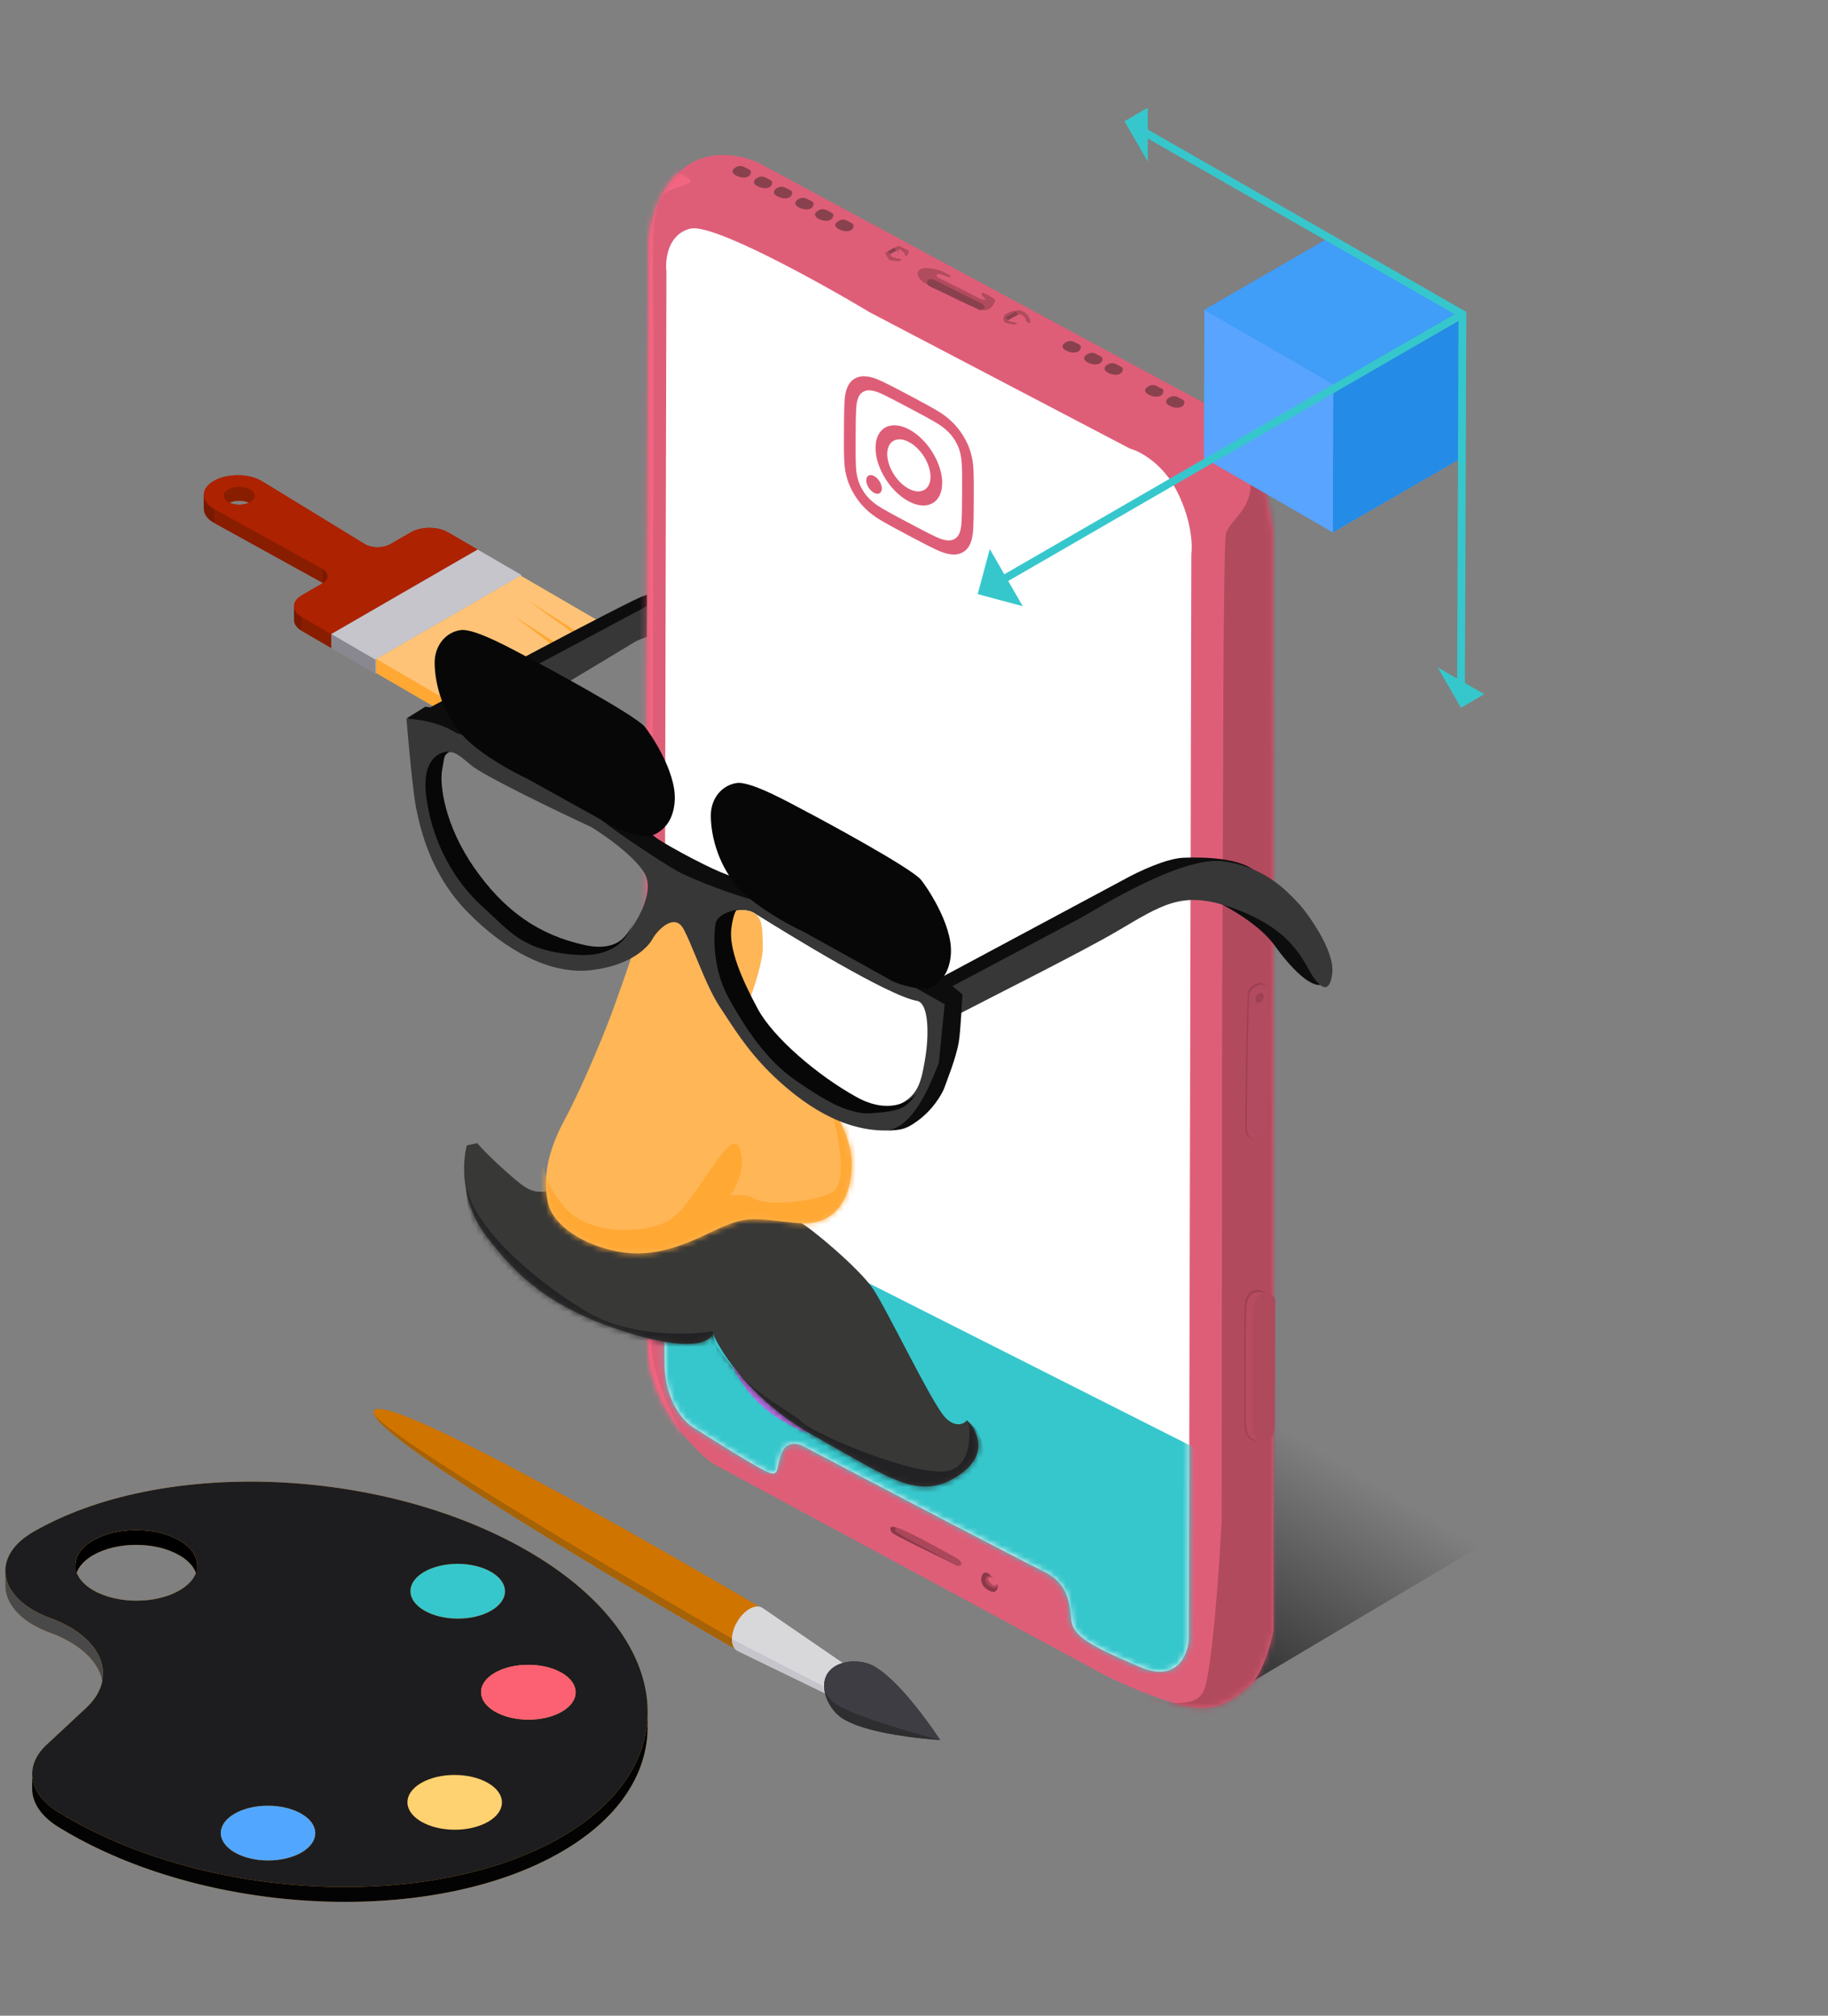 <svg width="313" height="345" viewBox="0 0 313 345" fill="none" xmlns="http://www.w3.org/2000/svg">
<rect x="0" y="0" width="313" height="345" fill="#808080" stroke="none"/>
<g clip-path="url(#clip0)">
<path d="M34.902 84.713C34.894 83.847 35.461 82.978 36.608 82.316C38.914 80.984 42.654 81.012 44.886 82.376L62.42 93.101C63.61 93.829 65.606 93.844 66.836 93.134L70.34 91.111C72.105 90.091 74.957 90.091 76.711 91.111L81.783 94.058L56.733 108.521L56.74 110.92L51.668 107.972C50.797 107.466 50.36 106.803 50.359 106.14L50.352 103.741C50.352 103.76 50.354 103.779 50.354 103.798C50.326 103.107 50.768 102.41 51.682 101.883L55.186 99.86C55.225 99.837 55.259 99.813 55.296 99.79C55.248 99.759 55.202 99.729 55.151 99.701L36.693 89.51C35.507 88.855 34.911 87.978 34.908 87.099L34.902 84.699C34.902 84.704 34.902 84.708 34.902 84.713ZM39.291 86.049C40.265 86.503 41.664 86.5 42.637 86.04C41.663 85.586 40.264 85.589 39.291 86.049Z" fill="#AD2201"/>
<path d="M81.783 94.058L89.296 98.424L89.124 98.523L64.253 115.286L56.74 110.92L56.733 108.521L81.783 94.058Z" fill="#898890"/>
<path d="M89.124 98.523L103.895 107.107L103.901 109.506L79.195 123.77L64.425 115.187L64.418 112.787L89.124 98.523Z" fill="#FFB657"/>
<path d="M64.418 112.787L79.189 121.371L103.895 107.107L89.124 98.523L64.418 112.787Z" fill="#FEC377"/>
<path d="M38.298 84.852L38.304 87.251C38.303 86.854 38.566 86.457 39.091 86.153C40.134 85.551 41.82 85.551 42.857 86.153C43.372 86.452 43.629 86.844 43.631 87.236L43.624 84.837C43.623 84.445 43.365 84.053 42.85 83.754C41.813 83.151 40.127 83.152 39.084 83.754C38.559 84.057 38.296 84.455 38.298 84.852Z" fill="#891D00"/>
<path d="M34.902 84.7L34.908 87.099C34.911 87.978 35.507 88.855 36.694 89.51L36.687 87.111C35.5 86.456 34.904 85.579 34.902 84.7Z" fill="#791900"/>
<path d="M36.687 87.111L36.694 89.51L55.151 99.701L55.144 97.302L36.687 87.111Z" fill="#891D00"/>
<path d="M56.103 100.987L56.096 98.588C56.095 98.119 55.777 97.651 55.144 97.302L55.151 99.701C55.784 100.05 56.102 100.518 56.103 100.987Z" fill="#791900"/>
<path d="M50.352 103.741L50.359 106.14C50.361 106.804 50.797 107.466 51.668 107.972L51.661 105.573C50.79 105.067 50.354 104.404 50.352 103.741Z" fill="#791900"/>
<path d="M51.661 105.573L51.668 107.972L56.74 110.92L56.733 108.521L51.661 105.573Z" fill="#891D00"/>
<path d="M51.682 101.883C49.917 102.902 49.907 104.554 51.661 105.573L56.733 108.521L81.783 94.058L76.711 91.11C74.957 90.091 72.105 90.091 70.34 91.111L66.836 93.134C65.606 93.844 63.61 93.829 62.42 93.101L44.886 82.376C42.655 81.012 38.914 80.984 36.608 82.316C34.303 83.647 34.338 85.814 36.687 87.111L55.144 97.302C56.397 97.994 56.417 99.15 55.186 99.86L51.682 101.883ZM42.837 85.935C41.794 86.538 40.108 86.538 39.072 85.935C38.035 85.333 38.041 84.356 39.084 83.754C40.127 83.152 41.813 83.151 42.85 83.754C43.886 84.356 43.88 85.333 42.837 85.935Z" fill="#AD2201"/>
<path d="M64.246 112.886L64.253 115.286L64.425 115.187L64.418 112.787L64.246 112.886Z" fill="#ACABB1"/>
<path d="M56.733 108.521L56.74 110.92L64.253 115.286L64.246 112.886L56.733 108.521Z" fill="#898890"/>
<path d="M56.733 108.521L64.246 112.887L64.418 112.788L89.124 98.523L89.296 98.424L81.783 94.058L56.733 108.521Z" fill="#C6C5CB"/>
<path d="M100.366 109.145L90.101 102.553L99.723 109.516L100.366 109.145Z" fill="#FFA834"/>
<path d="M96.919 111.183L87.902 105.364L96.175 111.613L96.919 111.183Z" fill="#FFA834"/>
<path d="M64.418 112.788L64.425 115.187L79.195 123.77L79.189 121.371L64.418 112.788Z" fill="#FFA834"/>
<path d="M79.189 121.371L79.195 123.77L103.901 109.506L103.895 107.107L79.189 121.371Z" fill="#FFB657"/>
</g>
<path d="M69.846 123.119L75.641 125.648C80.894 123.038 93.405 116.459 101.428 111.016C109.45 105.573 116.231 107.183 118.618 108.668C120.333 109.772 124.023 112.148 125.065 112.823C126.367 113.666 130.795 118.964 132.488 121.252C134.181 123.54 137.307 123.36 137.958 122.878C138.479 122.493 128.972 109.431 124.153 102.948C121.31 101.804 114.399 100.07 109.502 102.286C104.605 104.502 81.024 117.098 69.846 123.119Z" fill="#0D0D0D"/>
<path d="M89.078 115.275C87.096 116.262 76.624 121.738 71.636 124.352L79.5 127.378C88.464 122.02 106.741 111.085 108.137 110.205C109.883 109.106 113.413 107.47 120.421 109.834C127.638 112.268 129.772 115.122 131.179 116.591C132.006 117.455 135.437 123.497 137.592 123.016C139.746 122.535 138.669 118.482 138.112 117.006C137.555 115.529 134.063 108.797 126.894 104.229C121.16 100.575 114.427 102.02 111.777 103.199C105.037 106.813 91.061 114.288 89.078 115.275Z" fill="#373737"/>
<path d="M285.022 245.907L210.585 290.109L116.69 237.43L184.673 199.879L285.022 245.907Z" fill="url(#paint0_linear)"/>
<path d="M216.513 83.174C215.739 79.675 210.778 73.046 208.394 70.17L130.177 28.029C127.759 26.751 121.754 25.108 117.086 28.756C112.418 32.404 111.116 38.847 111.048 41.613L110.72 120.627C110.698 153.502 110.71 221.565 110.934 230.823C111.157 240.081 118.39 247.77 121.978 250.457L189.005 286.609C191.237 287.772 196.989 290.439 202.144 291.798C208.587 293.496 211.167 290.674 213.861 288.593C216.017 286.929 217.547 281.609 218.043 279.157L217.945 90.856C217.79 89.753 217.288 86.673 216.513 83.174Z" fill="#DE5E78"/>
<mask id="mask0" mask-type="alpha" maskUnits="userSpaceOnUse" x="110" y="26" width="109" height="267">
<path d="M216.513 83.174C215.739 79.675 210.778 73.046 208.394 70.17L130.177 28.029C127.759 26.751 121.754 25.108 117.086 28.756C112.418 32.404 111.116 38.847 111.048 41.613L110.72 120.627C110.698 153.502 110.71 221.565 110.934 230.823C111.157 240.081 118.39 247.77 121.978 250.457L189.005 286.609C191.237 287.772 196.989 290.439 202.144 291.798C208.587 293.496 211.167 290.674 213.861 288.593C216.017 286.929 217.547 281.609 218.043 279.157L217.945 90.856C217.79 89.753 217.288 86.673 216.513 83.174Z" fill="#DE5E78"/>
</mask>
<g mask="url(#mask0)">
<path d="M206.118 289.369C204.356 293.403 196.12 290.5 195.255 289.972C209.758 301.707 220.486 334.174 232.097 207.967C241.385 107.002 219.809 71.159 207.859 65.858C206.769 66.399 210.362 69.213 209.782 70.512C209.057 72.136 214.764 76.916 214.153 83.355C213.76 87.502 210.982 88.737 209.931 91.195C209.35 92.552 209.468 145.297 209.259 171.391L209.17 260.397C208.74 268.709 207.529 286.142 206.118 289.369Z" fill="#B24A5D"/>
<path d="M118.285 31.011C118.249 30.466 116.473 29.644 116.117 29.632C116.034 23.95 114.163 15.25 107.342 25.912C98.817 39.239 103.297 231.051 103.037 234.513C102.778 237.975 120.83 253.072 116.072 243.997C112.266 236.737 111.477 231.855 111.558 230.321L111.825 92.831C111.894 81.763 111.985 56.942 111.787 46.194C111.54 32.76 113.811 33.399 114.248 32.844C114.685 32.289 118.32 31.556 118.285 31.011Z" fill="#F26681"/>
</g>
<path d="M201.602 84.222C199.171 79.339 195.18 77.23 193.489 76.786L149.04 53.516C140.362 48.325 122.045 38.18 118.2 39.132C114.354 40.083 113.872 44.411 114.112 46.456C113.953 106.226 113.669 227.339 113.798 233.638C113.927 239.938 117.156 243.394 118.755 244.335C121.951 246.368 128.876 250.697 131.006 251.744C133.667 253.052 132.761 251.337 133.845 248.674C134.711 246.543 136.724 247.049 137.622 247.567C149.83 253.988 175.106 267.236 178.545 268.857C182.819 270.872 183.134 274.138 183.424 277.151L183.43 277.204C183.722 280.233 187.248 281.875 195.169 285.304C201.506 288.046 203.402 283.239 203.558 280.492L203.987 94.835C204.205 93.332 204.034 89.105 201.602 84.222Z" fill="white"/>
<mask id="mask1" mask-type="alpha" maskUnits="userSpaceOnUse" x="113" y="39" width="92" height="248">
<path d="M201.602 84.222C199.171 79.339 195.18 77.23 193.489 76.786L149.04 53.516C140.362 48.325 122.045 38.18 118.2 39.132C114.354 40.083 113.872 44.411 114.112 46.456C113.953 106.226 113.669 227.339 113.798 233.638C113.927 239.938 117.156 243.394 118.755 244.335C121.951 246.368 128.876 250.697 131.006 251.744C133.667 253.052 132.761 251.337 133.845 248.674C134.711 246.543 136.724 247.049 137.622 247.567C149.83 253.988 175.106 267.236 178.545 268.857C182.819 270.872 183.134 274.138 183.424 277.151L183.43 277.204C183.722 280.233 187.248 281.875 195.169 285.304C201.506 288.046 203.402 283.239 203.558 280.492L203.987 94.835C204.205 93.332 204.034 89.105 201.602 84.222Z" fill="white"/>
</mask>
<g mask="url(#mask1)">
<path d="M215.185 253.158C215.185 253.158 101.656 195.889 101.052 195.475C100.449 195.06 101.728 244.843 101.728 244.843L211.523 296.551L215.185 253.158Z" fill="#36C7CC"/>
<path d="M136.701 244.637C136.163 244.358 135.619 244.075 135.075 243.79C127.169 239.651 123.108 231.911 123.4 223.496L123.456 221.89C123.575 218.473 127.444 216.468 130.646 218.164L131.102 218.405C139.606 222.908 144.765 231.555 144.358 240.623C144.195 244.26 140.129 246.413 136.701 244.637Z" fill="#B86EE6"/>
</g>
<path d="M163.801 267.966C164.131 268.093 164.497 267.922 164.639 267.82C164.64 267.328 164.218 266.94 164.007 266.808C160.979 265.089 154.65 261.619 153.559 261.496C152.469 261.373 152.793 261.976 153.091 262.293L161.682 266.833C162.251 267.158 163.471 267.839 163.801 267.966Z" fill="#AA475A"/>
<path d="M153.321 262.068C153.097 261.821 153.385 261.593 153.557 261.511C152.113 260.879 152.337 261.892 152.775 262.359C153.125 262.733 159.867 266.014 163.194 267.607C161.832 266.842 158.849 265.187 157.812 264.684C156.516 264.055 153.602 262.376 153.321 262.068Z" fill="#8B3848"/>
<path d="M169.203 270.114C169.415 269.842 169.941 270.021 170.177 270.145C168.029 268.424 168.924 269.667 168.303 270.087C167.683 270.506 169.539 272.868 170.36 272.386C171.18 271.904 170.833 270.7 170.546 271.272C170.26 271.844 168.938 270.454 169.203 270.114Z" fill="#AA475A"/>
<path d="M168.735 270.35C168.758 269.595 169.397 269.687 169.713 269.828C168.844 268.586 167.934 269.246 168.017 270.464C168.099 271.681 169.353 272.384 170.047 272.45C170.601 272.503 170.815 271.895 170.853 271.584C170.778 271.647 170.552 271.779 170.247 271.796C169.866 271.817 168.706 271.293 168.735 270.35Z" fill="#8B3848"/>
<path d="M174.288 53.865C175.385 53.572 175.668 54.85 175.783 55.035C176.102 55.28 176.664 55.561 176.357 54.729C175.977 53.697 175.496 53.474 174.917 53.205L174.903 53.198C174.317 52.926 172.979 53.287 172.29 53.701C171.601 54.115 171.764 54.936 172.056 55.164C172.29 55.347 173.293 55.503 173.765 55.559L174.239 55.305C173.725 55.201 172.678 54.967 172.605 54.871C172.513 54.751 173.191 54.158 174.288 53.865Z" fill="#B14B5E"/>
<path d="M153.512 42.822L153.921 43.477C153.84 43.185 153.738 42.613 153.98 42.666C154.221 42.718 154.655 43.104 154.842 43.29C154.89 43.501 155.024 43.904 155.181 43.833C155.377 43.743 155.72 43.077 155.564 42.905C155.438 42.767 154.356 42.292 153.83 42.072L151.505 43.313L152.254 44.512L153.908 44.751L154.466 44.349L153.577 44.221L152.724 43.97L152.384 43.425L153.512 42.822Z" fill="#B14B5E"/>
<path d="M157.43 46.207C156.641 46.894 157.6 47.948 158.179 48.389L162.831 50.727C167.483 53.066 167.887 53.103 168.79 53.082C169.692 53.06 170.52 51.642 170.375 51.315C170.259 51.052 168.906 50.355 168.244 50.039L168.065 50.485C168.247 50.682 168.64 51.106 168.746 51.226C168.853 51.346 168.349 51.291 168.083 51.249C165.747 50.059 161.006 47.66 160.735 47.584C160.397 47.488 160.235 47.037 160.487 46.902C160.689 46.794 162.01 47.246 162.646 47.485L162.743 47.193L161.359 46.436C160.378 46.074 158.219 45.52 157.43 46.207Z" fill="#B14B5E"/>
<path d="M159.299 47.762C159.564 47.709 160.192 48.04 160.495 48.128C162.978 49.449 168.017 51.937 168.131 51.989C168.274 52.054 168.788 52.47 168.518 52.771C168.302 53.012 167.895 53.051 167.719 53.041C165.169 51.829 159.926 49.342 159.345 49.087C158.62 48.768 158.678 48.235 158.803 48.027C158.928 47.819 158.968 47.829 159.299 47.762Z" fill="#8A414E"/>
<path d="M152.404 43.495L153.476 42.922L153.14 42.383L152.067 42.956L152.404 43.495Z" fill="#8A414E"/>
<path d="M172.546 54.819L174.301 53.882L173.957 53.33L172.201 54.267L172.546 54.819Z" fill="#8A414E"/>
<path d="M200.53 69.569C201.6 70.019 202.511 69.742 202.715 69.2C202.999 68.444 202.563 68.484 201.69 67.993C200.816 67.502 200.118 68.08 199.936 68.223C199.754 68.365 199.193 69.007 200.53 69.569Z" fill="#8A414E"/>
<path d="M196.937 67.668C198.006 68.118 198.917 67.841 199.121 67.299C199.406 66.543 198.97 66.583 198.096 66.092C197.223 65.601 196.525 66.179 196.343 66.322C196.161 66.465 195.6 67.106 196.937 67.668Z" fill="#8A414E"/>
<path d="M189.99 63.927C191.059 64.377 191.97 64.1 192.174 63.558C192.459 62.802 192.023 62.842 191.15 62.351C190.276 61.86 189.578 62.438 189.396 62.581C189.214 62.724 188.653 63.365 189.99 63.927Z" fill="#8A414E"/>
<path d="M186.503 62.157C187.573 62.607 188.484 62.33 188.688 61.788C188.973 61.032 188.536 61.072 187.663 60.581C186.79 60.09 186.091 60.668 185.909 60.811C185.727 60.953 185.166 61.594 186.503 62.157Z" fill="#8A414E"/>
<path d="M182.803 60.127C183.872 60.577 184.783 60.3 184.987 59.758C185.272 59.002 184.836 59.042 183.962 58.551C183.089 58.06 182.39 58.638 182.208 58.781C182.027 58.924 181.466 59.565 182.803 60.127Z" fill="#8A414E"/>
<path d="M143.895 39.359C144.965 39.809 145.876 39.531 146.08 38.99C146.364 38.234 145.928 38.273 145.055 37.782C144.181 37.291 143.483 37.87 143.301 38.012C143.119 38.155 142.558 38.796 143.895 39.359Z" fill="#8A414E"/>
<path d="M140.416 37.567C141.485 38.017 142.396 37.739 142.6 37.198C142.885 36.442 142.449 36.481 141.576 35.991C140.702 35.5 140.004 36.078 139.822 36.221C139.64 36.363 139.079 37.004 140.416 37.567Z" fill="#8A414E"/>
<path d="M137.039 35.621C138.109 36.071 139.02 35.794 139.224 35.252C139.508 34.496 139.072 34.536 138.199 34.045C137.325 33.554 136.627 34.132 136.445 34.275C136.263 34.418 135.702 35.059 137.039 35.621Z" fill="#8A414E"/>
<path d="M133.372 33.731C134.441 34.181 135.352 33.903 135.556 33.362C135.841 32.606 135.405 32.645 134.531 32.154C133.658 31.663 132.959 32.242 132.777 32.384C132.595 32.527 132.035 33.168 133.372 33.731Z" fill="#8A414E"/>
<path d="M129.958 31.988C131.028 32.438 131.939 32.16 132.143 31.619C132.428 30.863 131.991 30.902 131.118 30.412C130.245 29.921 129.546 30.499 129.364 30.641C129.182 30.784 128.622 31.425 129.958 31.988Z" fill="#8A414E"/>
<path d="M126.304 30.172C127.373 30.622 128.285 30.345 128.488 29.804C128.773 29.048 128.337 29.087 127.464 28.596C126.59 28.105 125.892 28.684 125.71 28.826C125.528 28.969 124.967 29.61 126.304 30.172Z" fill="#8A414E"/>
<path d="M213.681 169.938C213.879 168.74 215.177 168.267 215.801 168.18C216.871 168.444 217.116 169.387 217.105 169.825C217.069 177.013 216.472 192.363 216.485 192.801C216.5 193.349 216.119 194.934 214.87 195.027C213.62 195.119 213.229 193.701 213.19 192.98C213.272 185.799 213.484 171.136 213.681 169.938Z" fill="#9E4153"/>
<path d="M213.932 170.267C214.126 169.081 215.409 168.614 216.026 168.529C217.084 168.791 217.327 169.725 217.317 170.159C217.291 177.276 216.721 192.474 216.734 192.908C216.75 193.451 216.375 195.02 215.14 195.11C213.905 195.2 213.516 193.795 213.477 193.082C213.548 185.971 213.739 171.453 213.932 170.267Z" fill="#B34B60"/>
<path d="M214.973 170.927C214.835 171.72 215.408 171.705 215.712 171.599C215.874 171.547 216.227 171.298 216.345 170.722C216.462 170.146 216.126 169.949 215.943 169.922C215.677 169.927 215.112 170.135 214.973 170.927Z" fill="#9E4153"/>
<path d="M213.183 222.913C213.403 221.43 214.349 220.921 214.794 220.852C216.073 220.498 216.738 221.363 216.911 221.839L216.854 244.246C216.808 245.082 216.332 246.718 214.798 246.577C213.264 246.435 213.014 244.284 213.081 243.226C213.023 237.073 212.963 224.396 213.183 222.913Z" fill="#9E4153"/>
<path d="M213.451 223.231C213.669 221.775 214.6 221.274 215.038 221.205C216.296 220.856 216.949 221.705 217.118 222.173L217.037 244.178C216.99 244.999 216.52 246.606 215.012 246.469C213.503 246.331 213.26 244.219 213.327 243.18C213.278 237.137 213.233 224.687 213.451 223.231Z" fill="#B74C61"/>
<path d="M214.678 223.463C214.896 222.007 215.826 221.506 216.264 221.437C217.522 221.088 218.175 221.937 218.345 222.405L218.263 244.41C218.217 245.231 217.747 246.839 216.238 246.701C214.73 246.563 214.487 244.451 214.554 243.413C214.504 237.37 214.46 224.92 214.678 223.463Z" fill="#AF495C"/>
<path d="M164.732 84.486C164.747 81.283 164.738 80.898 164.69 79.604C164.646 78.409 164.468 77.678 164.318 77.174C164.119 76.507 163.88 75.981 163.493 75.355C163.106 74.728 162.737 74.272 162.219 73.779C161.828 73.407 161.241 72.9 160.157 72.271C158.985 71.593 158.634 71.394 155.667 69.82C152.699 68.247 152.347 68.072 151.175 67.508C150.092 66.987 149.503 66.87 149.11 66.827C148.59 66.769 148.218 66.833 147.827 67.046C147.436 67.26 147.194 67.531 146.99 67.984C146.836 68.327 146.651 68.866 146.597 70.009C146.537 71.246 146.524 71.619 146.509 74.821C146.494 78.025 146.503 78.41 146.551 79.703C146.595 80.898 146.773 81.63 146.923 82.134C147.122 82.8 147.361 83.327 147.748 83.953C148.135 84.579 148.504 85.036 149.022 85.529C149.413 85.9 150 86.408 151.083 87.036C152.255 87.715 152.607 87.914 155.574 89.487C158.542 91.061 158.893 91.235 160.065 91.799C161.15 92.321 161.739 92.437 162.131 92.481C162.651 92.538 163.023 92.475 163.414 92.261C163.805 92.048 164.047 91.776 164.251 91.323C164.406 90.981 164.59 90.442 164.644 89.299C164.704 88.062 164.717 87.689 164.732 84.486ZM144.507 73.76C144.522 70.502 144.537 70.1 144.596 68.85C144.656 67.601 144.849 66.829 145.127 66.212C145.414 65.574 145.798 65.107 146.419 64.767C147.04 64.428 147.662 64.347 148.394 64.428C149.102 64.506 149.911 64.732 151.094 65.302C152.28 65.871 152.659 66.058 155.677 67.659C158.695 69.259 159.073 69.474 160.259 70.161C161.441 70.847 162.248 71.478 162.954 72.15C163.683 72.844 164.301 73.582 164.916 74.577C165.531 75.571 165.908 76.442 166.188 77.381C166.459 78.29 166.643 79.261 166.691 80.567C166.739 81.875 166.75 82.29 166.734 85.548C166.719 88.806 166.705 89.208 166.645 90.459C166.584 91.706 166.392 92.479 166.114 93.096C165.827 93.734 165.443 94.202 164.822 94.541C164.201 94.88 163.579 94.961 162.847 94.88C162.139 94.802 161.33 94.576 160.147 94.007C158.961 93.436 158.582 93.25 155.564 91.65C152.546 90.049 152.168 89.834 150.982 89.147C149.8 88.461 148.993 87.831 148.287 87.159C147.558 86.465 146.94 85.726 146.325 84.731C145.71 83.737 145.333 82.866 145.053 81.926C144.782 81.018 144.598 80.046 144.55 78.741C144.502 77.433 144.491 77.018 144.507 73.76Z" fill="#DE5E78"/>
<path d="M159.326 81.619C159.336 79.411 157.686 76.741 155.64 75.656C153.594 74.571 151.926 75.481 151.916 77.689C151.906 79.897 153.556 82.567 155.602 83.652C157.649 84.737 159.315 83.827 159.326 81.619ZM149.914 76.627C149.93 73.226 152.498 71.823 155.65 73.494C158.802 75.166 161.344 79.279 161.328 82.68C161.312 86.082 158.744 87.485 155.592 85.813C152.44 84.142 149.898 80.029 149.914 76.627Z" fill="#DE5E78"/>
<path d="M148.324 82.203C148.328 81.408 148.928 81.08 149.665 81.471C150.401 81.861 150.996 82.823 150.992 83.618C150.988 84.412 150.388 84.74 149.652 84.35C148.915 83.959 148.32 82.998 148.324 82.203Z" fill="#DE5E78"/>
<path d="M161.876 242.642C163.681 244.464 165.09 243.696 165.569 243.085C167.324 244.772 169.481 249.03 164.064 252.571C157.293 256.998 152.437 253.014 139.374 245.741C128.923 239.923 123.484 231.639 122.07 228.224C122.07 228.224 121.318 232.271 107.981 228.224C94.644 224.176 88.626 218.674 83.154 211.402C78.777 205.583 79.187 198.732 79.94 196.034L81.718 195.655C82.219 196.287 84.125 198.336 87.737 201.473C92.251 205.394 91.977 203.75 100.321 202.928C108.665 202.105 134.997 208.24 136.843 209.125C138.69 210.01 147.034 217.03 149.428 220.508C151.822 223.987 159.619 240.366 161.876 242.642Z" fill="#383837"/>
<mask id="mask2" mask-type="alpha" maskUnits="userSpaceOnUse" x="79" y="195" width="89" height="60">
<path d="M161.876 242.642C163.681 244.464 165.09 243.696 165.569 243.085C167.324 244.772 169.481 249.03 164.064 252.571C157.293 256.998 152.437 253.014 139.374 245.741C128.923 239.923 123.484 231.639 122.07 228.224C122.07 228.224 121.318 232.271 107.981 228.224C94.644 224.176 88.626 218.674 83.154 211.402C78.777 205.583 79.187 198.732 79.94 196.034L81.718 195.655C82.219 196.287 84.125 198.336 87.737 201.473C92.251 205.394 91.977 203.75 100.321 202.928C108.665 202.105 134.997 208.24 136.843 209.125C138.69 210.01 147.034 217.03 149.428 220.508C151.822 223.987 159.619 240.366 161.876 242.642Z" fill="#383837"/>
</mask>
<g mask="url(#mask2)">
<path d="M122.019 227.855L122.454 230.071C127.975 238.467 134.584 240.952 137.272 243.369C139.959 245.787 156.592 252.57 161.895 251.832C166.137 251.241 166.277 245.944 165.817 243.369C167.802 244.601 170.582 249.186 165.817 257.675C159.861 268.286 118.387 243.235 99.647 235.31C80.908 227.385 78.656 198.103 80.254 204.282C81.852 210.46 91.149 218.923 100.301 224.43C107.622 228.836 117.83 228.549 122.019 227.855Z" fill="#222123"/>
</g>
<path d="M145.837 199.247C145.814 195.594 143.941 191.903 143.007 190.515C137.595 185.207 126.524 174.344 125.531 173.353C124.291 172.114 120.122 154.356 118.137 153.714C116.152 153.071 109.006 160.138 108.46 162.432C107.915 164.726 106.575 168.214 105.334 171.793C104.094 175.372 100.074 185.329 96.551 191.89C93.027 198.452 93.176 203.086 93.871 206.023C94.566 208.96 98.287 212.401 104.639 213.961C110.991 215.521 116.053 213.64 122.058 210.749C128.062 207.858 129.005 208.593 136.449 209.327C143.892 210.061 145.866 203.813 145.837 199.247Z" fill="#FFB657"/>
<mask id="mask3" mask-type="alpha" maskUnits="userSpaceOnUse" x="93" y="153" width="53" height="62">
<path d="M145.837 199.247C145.814 195.594 143.941 191.903 143.007 190.515C137.595 185.207 126.524 174.344 125.531 173.353C124.291 172.114 120.122 154.356 118.137 153.714C116.152 153.071 109.006 160.138 108.46 162.432C107.915 164.726 106.575 168.214 105.334 171.793C104.094 175.372 100.074 185.329 96.551 191.89C93.027 198.452 93.176 203.086 93.871 206.023C94.566 208.96 98.287 212.401 104.639 213.961C110.991 215.521 116.053 213.64 122.058 210.749C128.062 207.858 129.005 208.593 136.449 209.327C143.892 210.061 145.866 203.813 145.837 199.247Z" fill="#FFB657"/>
</mask>
<g mask="url(#mask3)">
<path d="M142.395 204.129C145.277 202.694 143.596 194.362 142.395 190.375C150.987 195.672 146.922 205.24 146.09 210.622C145.259 216.004 118.557 220.703 102.019 216.602C88.789 213.321 90.532 203.844 93.057 199.516C93.15 200.74 94.111 203.993 97.215 207.205C101.095 211.22 110.519 211.391 114.769 208.742C119.019 206.094 125.025 192.511 126.596 196.44C127.852 199.584 126.072 203.218 125.025 204.642C125.826 204.471 127.815 204.351 129.367 205.24C131.308 206.35 138.791 205.923 142.395 204.129Z" fill="#FFA834"/>
</g>
<path fill-rule="evenodd" clip-rule="evenodd" d="M158.36 168.152L162.196 172.345C162.196 179.01 160.534 192.543 153.887 193.357C145.578 194.375 138.471 189.655 133.365 185.027C128.905 180.983 126.354 177.08 124.179 173.751C123.864 173.27 123.558 172.801 123.255 172.345C121.793 170.15 120.406 166.791 119.183 163.829C118.395 161.92 117.676 160.177 117.048 159.016C115.446 156.054 112.443 159.386 111.742 160.682C111.042 161.978 108.239 165.218 101.231 166.051C94.224 166.884 86.415 162.626 80.008 156.054C73.676 149.558 72.038 141.977 71.324 138.674L71.299 138.559C70.739 135.968 69.931 127.112 69.597 123.009C69.838 123.067 70.35 122.994 71.035 122.896C72.534 122.681 74.864 122.348 77.007 123.009C80.911 124.212 100.385 136.986 103.088 139.67C105.203 141.771 110.413 144.81 114.258 147.053C115.325 147.675 116.287 148.236 117.048 148.699C120.552 150.828 128.929 153.619 130.53 153.897C131.812 154.119 149.617 163.493 158.36 168.152ZM124.194 160.682C124.009 164.009 126.243 172.302 133.365 178.857C133.826 179.28 134.273 179.693 134.71 180.096C142.71 187.475 146.784 191.233 151.79 189.828C157.069 188.346 157.606 185.78 158.36 181.509C159.114 177.238 159.074 171.666 156.996 171.302C152.014 170.429 134.592 159.646 130.094 156.862C129.548 156.524 129.192 156.304 129.072 156.234C127.929 155.564 123.394 154.763 124.194 160.682ZM110.279 149.317C112.12 152.247 109.511 157.004 107.977 159.016C104.751 163.403 102.622 163.369 93.639 160.682C84.656 157.995 75.234 142.175 74.277 138.559C73.319 134.944 74.979 129.304 76.224 128.921C77.469 128.537 77.958 128.634 80.579 130.906C82.676 132.724 95.221 138.761 101.231 141.552C103.48 142.919 108.437 146.387 110.279 149.317Z" fill="#373737"/>
<path d="M160.706 167.536L162.991 169.234C162.991 169.631 167.079 168.217 183.43 159.382C203.868 148.338 217.81 152.094 215.329 149.472C212.848 146.85 206.418 146.663 202.671 146.804C199.674 146.916 194.773 149.254 192.697 150.409L160.706 167.536Z" fill="#0D0D0D"/>
<path d="M218.161 161.714C215.763 158.387 210.541 155.383 208.23 154.298C208.329 154.345 209.742 154.536 214.601 154.921C220.675 155.402 228.393 167.848 226.444 168.506C224.495 169.165 221.16 165.872 218.161 161.714Z" fill="#0D0D0D"/>
<path d="M184.927 157.171C182.787 158.323 169.152 165.567 162.602 169.045L162.991 174.172C169.865 170.604 185.206 162.944 191.276 159.382C198.864 154.929 202.277 152.51 210.157 155.097C221.04 158.67 223.009 164.248 224.517 166.677C226.025 169.105 227.681 170.349 228.119 166.526C228.557 162.703 223.839 156.182 222.282 154.563C220.726 152.944 216.738 148.311 209.393 147.412C202.048 146.512 187.603 155.732 184.927 157.171Z" fill="#373737"/>
<path d="M130.613 161.78C130.742 164.206 129.125 169.088 128.301 171.226L124.96 166.246C123.57 162.952 121.817 156.256 125.924 155.822C131.057 155.28 130.452 158.747 130.613 161.78Z" fill="#FFB657"/>
<path d="M72.814 120.967L69.597 122.972C76.21 123.527 77.89 125.587 78.544 125.587C79.067 125.587 81.174 126.8 82.287 127.651C88.292 131.054 101.11 138.823 103.027 140.381C105.424 142.329 112.538 147.131 115.952 149.079C118.683 150.637 126.818 153.568 128.876 153.994L156.215 168.754L161.734 171.876C161.734 172.279 161.45 174.7 160.753 181.9C157.528 190.411 154.82 192.852 152.108 193.479C152.713 193.434 154.608 193.568 156.874 192.01C159.707 190.062 161.371 187.165 161.734 186.091C162.097 185.016 163.728 181.043 164.164 178.357C164.512 176.208 164.679 171.597 164.8 170.231C164.025 169.515 161.793 167.638 159.062 165.865C156.331 164.092 139.765 156.037 131.824 152.232C130.105 151.694 126.013 150.351 123.398 149.277C120.13 147.933 112.866 143.971 112.067 143.165C111.268 142.359 83.885 127.315 81.271 124.36C79.179 121.996 74.761 121.113 72.814 120.967Z" fill="#0D0D0D"/>
<path d="M162.823 163.087C162.582 168.135 159.217 168.995 158.735 169.292C156.487 169.292 153.001 168.221 152.332 167.651L137.608 159.485C134.932 158.248 128.888 154.942 126.126 151.616C122.674 147.458 121.71 142.558 121.71 139.588C121.71 136.618 123.637 134.391 126.126 134.02C128.615 133.649 135.521 137.584 138.09 138.92C140.659 140.257 155.777 148.411 157.655 150.533C158.377 151.35 163.064 158.038 162.823 163.087Z" fill="#070707"/>
<path d="M115.538 136.911C115.297 141.96 111.931 142.82 111.45 143.117C109.201 143.117 105.716 142.045 105.047 141.476L90.323 133.31C87.647 132.073 81.603 128.766 78.841 125.44C75.388 121.283 74.425 116.383 74.425 113.413C74.425 110.443 76.352 108.216 78.841 107.845C81.33 107.474 88.235 111.409 90.805 112.745C93.374 114.081 108.492 122.235 110.37 124.358C111.092 125.175 115.779 131.863 115.538 136.911Z" fill="#070707"/>
<path d="M72.997 136.457C72.121 129.978 75.251 128.557 76.926 128.656C75.895 129.43 76.153 129.371 75.702 131.812C75.251 134.254 76.088 141.162 81.176 148.486C86.264 155.811 92.189 160.039 100.175 161.765C106.563 163.147 108.332 159.046 108.418 156.823C108.332 159.225 106.293 163.909 98.822 163.433C89.484 162.837 87.294 159.384 82.657 155.215C78.021 151.047 74.092 144.556 72.997 136.457Z" fill="#070707"/>
<path d="M126.182 155.692C126.3 155.67 126.411 155.652 126.514 155.638C126.435 155.574 126.318 155.568 126.182 155.692C124.901 155.933 122.794 156.656 122.529 158.066C122.167 159.992 121.986 165.853 124.793 170.877C127.6 175.901 131.132 181.428 136.384 185.028C140.586 187.909 142.905 189.076 143.538 189.299C144.504 189.745 146.871 190.622 148.61 190.555C150.783 190.471 153.681 190.22 154.949 189.299C155.963 188.562 156.639 187.596 156.851 187.205C155.703 188.629 152.069 190.739 146.708 187.792C140.007 184.107 132.4 177.576 129.774 172.719C127.148 167.863 124.703 162.42 125.246 158.736C125.538 156.754 125.902 155.948 126.182 155.692Z" fill="#070707"/>
<g clip-path="url(#clip1)">
<path d="M110.901 293.056C110.932 283.432 103.954 273.305 90.298 265.42C65.321 250.999 27.463 249.543 5.595 262.253C2.404 264.122 0.885 266.531 0.912 268.923C0.912 268.897 0.909 268.87 0.909 268.844L0.901 271.383C0.894 273.855 2.544 276.316 5.718 278.148C6.564 278.637 7.518 279.08 8.578 279.468C9.817 279.922 10.938 280.443 11.934 281.018C15.113 282.853 17.026 285.24 17.507 287.734C17.189 289.322 16.278 290.895 14.725 292.34L7.971 298.625C6.292 300.188 5.487 301.947 5.512 303.695C5.511 303.664 5.508 303.633 5.508 303.602L5.501 306.141C5.494 308.517 7.025 310.879 9.996 312.705C10.526 313.032 11.069 313.356 11.622 313.675C36.599 328.096 74.457 329.551 96.18 316.927C106.029 311.203 110.871 303.568 110.893 295.587L110.901 293.049C110.901 293.051 110.901 293.053 110.901 293.056ZM13.138 269.162C13.544 268.071 14.473 267.034 15.932 266.185C19.995 263.824 26.604 263.824 30.692 266.185C32.187 267.048 33.136 268.107 33.543 269.219C33.137 270.31 32.207 271.348 30.747 272.196C26.686 274.557 20.077 274.556 15.988 272.195C14.493 271.332 13.544 270.273 13.138 269.162Z" fill="#FFA834"/>
<path d="M33.781 267.95L33.774 270.489C33.778 268.932 32.751 267.372 30.692 266.184C26.604 263.824 19.995 263.824 15.932 266.185C13.915 267.358 12.905 268.892 12.9 270.429L12.908 267.89C12.912 266.353 13.922 264.819 15.94 263.646C20.003 261.285 26.611 261.284 30.7 263.645C32.758 264.834 33.786 266.393 33.781 267.95Z" fill="black"/>
<path d="M84.08 269.033C87.252 270.865 87.269 273.836 84.117 275.667C80.965 277.499 75.838 277.498 72.665 275.667C69.492 273.835 69.475 270.865 72.627 269.033C75.779 267.201 80.907 267.201 84.08 269.033Z" fill="#36C7CC"/>
<path d="M17.64 286.462L17.632 289.001C17.641 286.058 15.648 283.162 11.934 281.018C10.937 280.443 9.817 279.922 8.578 279.468C7.518 279.08 6.564 278.637 5.718 278.148C2.544 276.316 0.894 273.855 0.901 271.383L0.909 268.844C0.902 271.316 2.551 273.777 5.726 275.609C6.572 276.098 7.525 276.541 8.585 276.929C9.824 277.383 10.945 277.904 11.942 278.479C15.655 280.623 17.648 283.519 17.64 286.462Z" fill="#494949"/>
<path d="M83.562 305.166C86.735 306.998 86.752 309.968 83.6 311.8C80.448 313.631 75.32 313.632 72.147 311.8C68.974 309.968 68.957 306.998 72.109 305.166C75.262 303.334 80.389 303.334 83.562 305.166Z" fill="#FFD271"/>
<path d="M51.602 310.428C54.775 312.26 54.792 315.23 51.64 317.062C48.487 318.894 43.36 318.894 40.187 317.062C37.014 315.23 36.998 312.26 40.15 310.428C43.303 308.597 48.429 308.596 51.602 310.428Z" fill="#51A7FF"/>
<path d="M90.298 265.42C115.275 279.84 117.912 301.764 96.188 314.388C74.465 327.012 36.607 325.557 11.63 311.137C11.076 310.817 10.534 310.494 10.004 310.166C4.886 307.021 4.04 302.283 7.971 298.625L14.725 292.34C19.57 287.831 18.195 282.089 11.942 278.479C10.945 277.904 9.825 277.382 8.586 276.929C7.525 276.541 6.572 276.098 5.726 275.609C-0.486 272.023 -0.859 266.033 5.595 262.252C27.463 249.543 65.321 250.999 90.298 265.42ZM15.988 272.195C20.078 274.556 26.686 274.557 30.748 272.196C34.811 269.835 34.789 266.007 30.7 263.645C26.611 261.285 20.003 261.285 15.94 263.646C11.878 266.007 11.899 269.835 15.988 272.195ZM72.147 311.8C75.32 313.632 80.447 313.632 83.6 311.8C86.752 309.968 86.735 306.998 83.563 305.166C80.39 303.334 75.262 303.334 72.11 305.166C68.957 306.998 68.974 309.968 72.147 311.8ZM96.175 286.318C93.002 284.486 87.874 284.486 84.722 286.318C81.57 288.149 81.587 291.119 84.76 292.951C87.933 294.783 93.06 294.783 96.212 292.951C99.364 291.119 99.347 288.149 96.175 286.318ZM72.665 275.667C75.838 277.499 80.964 277.499 84.117 275.667C87.269 273.836 87.252 270.865 84.079 269.034C80.906 267.202 75.779 267.202 72.627 269.034C69.474 270.866 69.492 273.835 72.665 275.667ZM40.187 317.062C43.359 318.894 48.487 318.894 51.639 317.062C54.791 315.23 54.775 312.26 51.602 310.428C48.429 308.596 43.303 308.597 40.151 310.428C36.998 312.26 37.014 315.23 40.187 317.062Z" fill="#1D1D1F"/>
<path d="M96.174 286.317C99.347 288.149 99.364 291.12 96.212 292.951C93.06 294.783 87.933 294.782 84.76 292.951C81.587 291.119 81.57 288.149 84.722 286.318C87.874 284.485 93.002 284.485 96.174 286.317Z" fill="#FB6172"/>
<path d="M110.901 293.049L110.894 295.588C110.871 303.569 106.03 311.204 96.181 316.927C74.458 329.551 36.6 328.096 11.623 313.676C11.069 313.356 10.527 313.033 9.996 312.706C7.026 310.88 5.494 308.518 5.501 306.142L5.509 303.603C5.502 305.979 7.033 308.341 10.004 310.167C10.534 310.494 11.076 310.817 11.63 311.137C36.607 325.557 74.465 327.012 96.188 314.388C106.037 308.665 110.879 301.029 110.901 293.049Z" fill="#030303"/>
</g>
<g clip-path="url(#clip2)">
<path d="M64.035 241.97C63.989 241.832 63.986 241.754 63.986 241.719C63.987 241.692 63.989 241.666 63.993 241.638C63.998 241.608 64.004 241.583 64.009 241.569C64.014 241.554 64.02 241.538 64.028 241.519C64.032 241.512 64.034 241.507 64.037 241.501C64.038 241.498 64.039 241.496 64.04 241.493C64.042 241.491 64.043 241.489 64.044 241.486C64.046 241.484 64.049 241.478 64.05 241.477C64.051 241.474 64.053 241.473 64.054 241.47C64.065 241.453 64.075 241.438 64.083 241.428C64.085 241.425 64.087 241.423 64.089 241.421C64.095 241.414 64.099 241.409 64.104 241.404C64.11 241.397 64.117 241.39 64.124 241.384C64.125 241.382 64.127 241.38 64.128 241.378C64.133 241.374 64.137 241.371 64.142 241.367C64.147 241.362 64.153 241.358 64.158 241.353C64.166 241.347 64.173 241.342 64.18 241.337C64.184 241.334 64.186 241.332 64.189 241.33C64.216 241.312 64.237 241.3 64.237 241.3C64.245 241.296 64.253 241.293 64.261 241.29C64.288 241.277 64.316 241.265 64.34 241.256C64.446 241.213 64.601 241.198 64.715 241.192C64.725 241.192 64.737 241.192 64.747 241.191C64.841 241.187 64.937 241.186 65.018 241.191C65.023 241.191 65.03 241.192 65.035 241.192C65.112 241.195 65.187 241.2 65.253 241.207C65.316 241.214 65.386 241.223 65.459 241.232C65.524 241.24 65.588 241.249 65.646 241.258C65.675 241.263 65.707 241.269 65.739 241.275C65.761 241.279 65.784 241.282 65.806 241.287C65.811 241.287 65.817 241.288 65.822 241.29C65.862 241.297 65.902 241.304 65.938 241.312C65.948 241.314 65.961 241.317 65.972 241.32C66.098 241.346 66.224 241.375 66.331 241.401C66.904 241.543 67.659 241.776 68.213 241.981C68.225 241.986 68.239 241.991 68.251 241.995C68.513 242.088 68.767 242.182 68.993 242.266C69.749 242.547 70.727 242.949 71.495 243.277C71.498 243.278 71.502 243.28 71.505 243.281C72.155 243.555 72.936 243.905 73.677 244.242C74.052 244.412 74.416 244.578 74.754 244.735C74.784 244.749 74.817 244.764 74.847 244.778C75.988 245.303 77.495 246.033 78.622 246.587C78.644 246.598 78.667 246.609 78.689 246.62C78.721 246.636 78.757 246.653 78.788 246.669C79.704 247.119 80.83 247.688 81.863 248.211C82.255 248.409 82.633 248.601 82.98 248.776C83.159 248.867 83.347 248.962 83.54 249.061C83.666 249.125 83.798 249.193 83.929 249.26C83.973 249.283 84.016 249.305 84.061 249.328C85.103 249.865 86.247 250.465 87.211 250.972C87.287 251.012 87.366 251.054 87.44 251.092C87.447 251.096 87.454 251.1 87.461 251.103C87.47 251.108 87.479 251.113 87.488 251.117C88.893 251.857 90.761 252.849 92.158 253.604C92.926 254.017 93.828 254.505 94.719 254.99C95.491 255.408 96.255 255.824 96.915 256.188C96.916 256.188 96.916 256.188 96.916 256.188C98.349 256.972 100.245 258.014 101.665 258.807C103.071 259.592 104.948 260.632 106.351 261.423C107.709 262.182 109.514 263.202 110.866 263.972C110.867 263.972 110.869 263.973 110.87 263.974C112.148 264.699 113.848 265.666 115.122 266.395C116.298 267.068 117.865 267.968 119.039 268.643C119.654 268.997 120.388 269.42 121.102 269.833C121.581 270.11 122.044 270.378 122.478 270.63C122.493 270.639 122.51 270.648 122.525 270.657C122.769 270.798 123.035 270.952 123.31 271.112C124.04 271.535 124.839 271.999 125.484 272.376C125.488 272.378 125.492 272.381 125.496 272.383C126.207 272.797 127.154 273.35 127.864 273.766C127.881 273.776 127.9 273.787 127.917 273.797C129.347 274.635 130.111 275.085 130.439 275.279C130.974 275.593 131.299 276.265 131.288 277.215C131.265 279.093 129.933 281.347 128.312 282.25C127.519 282.692 126.804 282.728 126.283 282.43C124.267 281.275 122.436 280.216 120.733 279.228C118.709 278.053 116.679 276.87 114.874 275.81C114.864 275.804 114.853 275.797 114.843 275.792C114.451 275.562 114.016 275.306 113.568 275.043C112.685 274.523 111.75 273.973 110.982 273.52C109.716 272.772 108.029 271.772 106.765 271.019C106.765 271.019 106.765 271.019 106.764 271.019C105.427 270.226 103.649 269.164 102.32 268.36C100.938 267.534 99.104 266.417 97.726 265.585C96.335 264.744 94.491 263.612 93.102 262.756C93.101 262.755 93.1 262.755 93.1 262.755C92.468 262.368 91.741 261.918 91.007 261.462C90.13 260.918 89.242 260.365 88.491 259.894C87.144 259.056 85.362 257.926 84.027 257.073C84.021 257.069 84.014 257.065 84.008 257.061C83.999 257.056 83.99 257.05 83.981 257.044C83.848 256.959 83.707 256.869 83.566 256.778C83.553 256.77 83.542 256.763 83.53 256.755C83.377 256.657 83.219 256.556 83.059 256.453C83.04 256.44 83.022 256.429 83.002 256.416C82.904 256.353 82.803 256.288 82.702 256.223C82.61 256.164 82.518 256.105 82.425 256.045C82.412 256.036 82.398 256.027 82.385 256.019C81.493 255.444 80.57 254.845 79.803 254.344C79.791 254.336 79.779 254.328 79.767 254.32C79.765 254.319 79.763 254.317 79.761 254.316C79.713 254.285 79.661 254.251 79.613 254.219C79.519 254.157 79.427 254.097 79.329 254.033C79.192 253.943 79.052 253.851 78.909 253.757C78.886 253.742 78.864 253.727 78.841 253.712C78.734 253.641 78.625 253.569 78.516 253.497C78.442 253.448 78.369 253.4 78.294 253.35C78.24 253.314 78.186 253.278 78.132 253.243C77.997 253.153 77.862 253.063 77.727 252.973C77.725 252.972 77.724 252.971 77.722 252.97C77.066 252.533 76.415 252.097 75.855 251.717C75.83 251.7 75.803 251.682 75.778 251.665C75.753 251.648 75.726 251.63 75.701 251.613C75.665 251.589 75.627 251.562 75.59 251.538C74.584 250.854 73.341 249.996 72.395 249.325C72.361 249.301 72.325 249.275 72.29 249.25C72.28 249.243 72.27 249.236 72.26 249.229C71.11 248.426 69.597 247.323 68.501 246.448C68.226 246.228 67.926 245.988 67.618 245.737C67.465 245.615 67.317 245.497 67.18 245.387C66.809 245.091 66.37 244.699 65.975 244.336C65.908 244.275 65.842 244.214 65.777 244.154C65.7 244.083 65.624 244.013 65.554 243.947C65.366 243.772 65.139 243.538 64.951 243.33C64.928 243.305 64.907 243.283 64.887 243.259C64.873 243.244 64.857 243.227 64.844 243.212C64.826 243.191 64.805 243.166 64.784 243.142C64.781 243.139 64.778 243.135 64.775 243.131C64.738 243.089 64.704 243.048 64.669 243.005C64.666 243.001 64.664 242.998 64.661 242.994C64.646 242.975 64.628 242.955 64.615 242.938C64.613 242.935 64.61 242.931 64.608 242.928C64.602 242.921 64.594 242.911 64.589 242.904C64.551 242.856 64.51 242.801 64.469 242.744C64.394 242.643 64.319 242.538 64.265 242.444C64.263 242.44 64.26 242.435 64.257 242.43C64.254 242.425 64.251 242.42 64.248 242.416C64.186 242.318 64.12 242.186 64.071 242.071C64.067 242.06 64.061 242.048 64.057 242.037C64.056 242.034 64.055 242.031 64.054 242.028C64.052 242.023 64.05 242.019 64.049 242.015C64.044 242.001 64.04 241.985 64.035 241.97Z" fill="#A66206"/>
<path d="M126.284 282.43C126.805 282.729 127.52 282.692 128.313 282.251C129.933 281.348 131.265 279.093 131.288 277.215C131.3 276.265 130.974 275.594 130.44 275.279C130.108 275.083 129.329 274.624 127.864 273.766C127.154 273.35 126.207 272.798 125.496 272.383C124.606 271.863 123.416 271.174 122.524 270.656C120.308 269.371 117.347 267.669 115.123 266.396C113.847 265.665 112.142 264.695 110.863 263.97C109.511 263.203 107.705 262.187 106.352 261.424C104.949 260.633 103.071 259.592 101.666 258.807C100.237 258.009 98.325 256.959 96.89 256.174C95.468 255.396 93.57 254.362 92.142 253.596C90.734 252.84 88.855 251.836 87.44 251.092C86.106 250.39 84.326 249.456 82.98 248.776C81.674 248.116 79.935 247.232 78.623 246.587C77.496 246.033 75.988 245.302 74.847 244.778C73.85 244.318 72.518 243.707 71.505 243.281C70.527 242.868 69.209 242.351 68.214 241.981C67.66 241.775 66.905 241.543 66.331 241.401C66.127 241.35 65.853 241.291 65.646 241.258C65.459 241.228 65.208 241.203 65.019 241.191C64.877 241.182 64.686 241.19 64.545 241.209C64.45 241.222 64.323 241.256 64.238 241.3C64.237 241.3 64.181 241.329 64.129 241.378C64.109 241.397 64.079 241.427 64.05 241.476C64.042 241.489 64.023 241.523 64.009 241.569C63.99 241.629 63.988 241.672 63.986 241.719C63.987 241.63 64.029 241.562 64.111 241.516C64.028 241.562 63.987 241.63 63.986 241.719C63.986 241.759 63.987 241.853 64.058 242.037C64.107 242.165 64.198 242.325 64.266 242.443C64.357 242.601 64.507 242.792 64.616 242.937C64.681 243.023 64.775 243.131 64.845 243.211C65.047 243.442 65.331 243.738 65.555 243.947C66.031 244.391 66.671 244.98 67.18 245.387C67.849 245.92 68.736 246.637 69.419 247.152C70.301 247.818 71.494 248.685 72.396 249.325C73.425 250.055 74.811 251.009 75.855 251.717C77.033 252.515 78.613 253.565 79.804 254.344C81.067 255.169 82.756 256.261 84.028 257.073C85.366 257.928 87.154 259.061 88.502 259.9C89.88 260.758 91.715 261.906 93.1 262.754C95.861 264.444 99.55 266.686 102.321 268.36C103.652 269.164 105.432 270.228 106.77 271.021C108.034 271.771 109.718 272.772 110.983 273.52C112.15 274.209 113.707 275.124 114.875 275.81C118.394 277.876 122.765 280.413 126.284 282.43Z" fill="#D07400"/>
<path d="M63.986 241.719C63.996 241.808 64.017 241.929 64.049 242.014C64.097 242.14 64.177 242.301 64.249 242.415C64.344 242.566 64.478 242.764 64.59 242.904C64.675 243.011 64.834 243.212 65.11 243.501C66.041 244.476 67.448 245.607 68.501 246.448C69.597 247.323 71.11 248.425 72.26 249.229C73.29 249.948 74.662 250.908 75.701 251.613C76.912 252.434 78.536 253.515 79.761 254.316C81.023 255.14 82.711 256.232 83.982 257.044C85.328 257.904 87.13 259.04 88.484 259.889C89.858 260.75 91.695 261.888 93.075 262.739C94.468 263.597 96.327 264.738 97.727 265.584C99.105 266.417 100.939 267.533 102.321 268.36C103.654 269.159 105.431 270.224 106.766 271.019C108.03 271.772 109.717 272.773 110.984 273.52C112.15 274.208 113.706 275.124 114.874 275.809C115.916 276.421 117.307 277.234 118.351 277.842C120.705 279.213 123.295 280.717 126.285 282.43C125.742 282.119 125.41 281.444 125.422 280.485C122.275 278.674 63.945 245.107 63.986 241.719Z" fill="#A66206"/>
<path d="M130.44 275.279C129.668 274.824 128.637 274.219 127.864 273.766C127.154 273.351 126.207 272.797 125.497 272.384C124.606 271.865 123.418 271.174 122.526 270.657C121.481 270.052 120.087 269.246 119.039 268.643C117.865 267.968 116.299 267.068 115.123 266.396C113.847 265.667 112.143 264.698 110.866 263.972C109.514 263.203 107.709 262.182 106.351 261.424C103.525 259.845 99.751 257.75 96.915 256.188C95.493 255.404 93.587 254.378 92.159 253.605C90.763 252.85 88.893 251.857 87.488 251.118C86.153 250.415 84.372 249.479 83.025 248.799C81.755 248.158 80.065 247.297 78.788 246.669C77.656 246.112 76.141 245.38 74.997 244.848C73.995 244.381 72.651 243.774 71.635 243.337C70.849 242.999 69.794 242.564 68.993 242.266C68.382 242.039 67.564 241.744 66.936 241.566C66.639 241.482 66.24 241.376 65.938 241.312C65.734 241.268 65.459 241.229 65.253 241.207C65.092 241.189 64.876 241.184 64.715 241.192C64.601 241.198 64.446 241.213 64.34 241.255C64.297 241.273 64.24 241.295 64.203 241.32C64.184 241.333 64.125 241.373 64.083 241.428C64.072 241.442 64.056 241.463 64.04 241.493C64.023 241.526 64.016 241.548 64.008 241.569C64 241.593 63.987 241.644 63.986 241.719C63.944 245.107 122.275 278.674 125.421 280.485C125.444 278.607 126.776 276.353 128.396 275.45C129.197 275.004 129.918 274.971 130.44 275.279Z" fill="#D07400"/>
<path d="M128.397 275.361C129.262 274.879 130.037 274.867 130.578 275.238C135.253 278.444 139.928 281.65 144.604 284.856C144.596 284.851 144.588 284.847 144.581 284.843C144.944 285.078 145.164 285.551 145.156 286.212C145.139 287.563 144.181 289.184 143.015 289.834C142.456 290.146 141.952 290.174 141.579 289.972C141.592 289.98 141.604 289.989 141.617 289.995C136.517 287.52 131.417 285.045 126.317 282.57C125.708 282.275 125.331 281.562 125.344 280.528C125.368 278.601 126.735 276.287 128.397 275.361Z" fill="#D8D8DA"/>
<path d="M126.317 282.57C131.417 285.045 136.517 287.52 141.617 289.995C141.191 289.788 140.926 289.288 140.935 288.563L125.344 280.528C125.331 281.562 125.708 282.275 126.317 282.57Z" fill="#C6C5CB"/>
<path d="M144.604 284.856C139.928 281.65 135.253 278.444 130.578 275.238C130.037 274.867 129.262 274.879 128.397 275.361C126.735 276.287 125.368 278.601 125.344 280.528L140.935 288.564C140.952 287.213 141.91 285.592 143.075 284.942C143.682 284.604 144.224 284.596 144.604 284.856Z" fill="#D8D8DA"/>
<path d="M140.935 288.564C140.918 289.914 141.85 290.483 143.015 289.834C144.181 289.184 145.139 287.563 145.156 286.212C145.172 284.861 144.241 284.292 143.075 284.942C141.91 285.591 140.952 287.213 140.935 288.564ZM141.107 288.468C141.123 287.227 142.003 285.738 143.073 285.141C144.143 284.545 144.999 285.067 144.983 286.308C144.968 287.548 144.088 289.038 143.018 289.634C141.948 290.23 141.092 289.708 141.107 288.468Z" fill="#D8D8DA"/>
<path d="M141.107 288.468C141.108 288.454 141.108 288.44 141.108 288.427C141.116 288.216 141.12 288.188 141.145 287.965C141.154 287.88 141.174 287.768 141.191 287.684C141.206 287.612 141.245 287.421 141.339 287.154C141.371 287.063 141.45 286.864 141.54 286.696C141.607 286.572 141.682 286.432 141.855 286.199C141.89 286.151 141.938 286.09 141.977 286.045C142.044 285.969 142.136 285.87 142.206 285.797C142.247 285.755 142.406 285.605 142.542 285.5C142.626 285.435 142.742 285.352 142.829 285.292C142.876 285.26 142.94 285.22 142.988 285.191C143.048 285.156 143.128 285.108 143.189 285.076C143.261 285.037 143.357 284.986 143.432 284.952C143.545 284.901 143.697 284.835 143.812 284.789C143.894 284.757 144.004 284.717 144.089 284.691C144.366 284.604 144.76 284.481 145.444 284.404C145.694 284.376 146.205 284.335 146.827 284.381C147.457 284.427 147.95 284.54 148.188 284.604C148.325 284.64 148.554 284.701 148.846 284.811C148.95 284.85 149.192 284.94 149.48 285.088C149.626 285.163 149.816 285.27 149.955 285.357C150.166 285.489 150.441 285.676 150.647 285.816C150.893 285.983 151.21 286.225 151.437 286.418C151.886 286.799 152.478 287.313 152.902 287.721C153.576 288.367 154.235 289.075 154.432 289.293C154.844 289.748 155.357 290.315 155.859 290.919C156.659 291.882 156.991 292.292 157.798 293.341C158.306 294.002 158.984 294.925 159.39 295.495C159.66 295.875 160.294 296.764 160.986 297.814C160.69 297.796 159.788 297.739 158.177 297.575C157.595 297.516 157.311 297.482 156.465 297.381C156.178 297.346 155.797 297.294 155.51 297.257C155.126 297.207 154.144 297.063 153.48 296.951C152.156 296.729 151.431 296.576 151.353 296.559C150.32 296.337 149.933 296.254 149.215 296.065C148.211 295.8 147.792 295.662 147.148 295.448C146.8 295.333 146.34 295.165 146.005 295.017C145.544 294.814 144.935 294.527 144.496 294.281C144.399 294.226 144.274 294.145 144.181 294.083C144.09 294.022 143.971 293.937 143.885 293.869C143.736 293.75 143.543 293.585 143.401 293.458C143.32 293.385 143.218 293.28 143.142 293.202C143.065 293.124 142.965 293.016 142.895 292.933C142.77 292.784 142.609 292.582 142.491 292.427C142.406 292.316 142.203 292.017 142.08 291.806C141.983 291.639 141.862 291.412 141.775 291.24C141.722 291.137 141.662 290.995 141.615 290.889C141.558 290.761 141.429 290.421 141.369 290.216C141.332 290.088 141.282 289.916 141.253 289.786C141.216 289.614 141.175 289.384 141.149 289.21C141.128 289.067 141.118 288.875 141.11 288.731C141.105 288.652 141.108 288.547 141.107 288.468Z" fill="#3E3D43"/>
<path d="M144.496 294.28C144.935 294.526 145.543 294.814 146.004 295.017C146.34 295.165 146.799 295.332 147.147 295.448C147.791 295.662 148.211 295.799 149.215 296.064C149.932 296.254 150.319 296.337 151.352 296.558C151.431 296.575 152.155 296.728 153.48 296.951C154.144 297.062 155.125 297.206 155.51 297.256C155.796 297.294 156.178 297.346 156.465 297.38C157.31 297.481 157.595 297.515 158.176 297.574C159.787 297.738 160.69 297.795 160.986 297.814C160.329 297.643 147.855 294.407 143.413 291.825C142.083 291.052 141.075 289.659 141.107 288.468C141.108 288.547 141.105 288.652 141.109 288.731C141.117 288.875 141.127 289.067 141.149 289.209C141.175 289.383 141.215 289.614 141.253 289.786C141.281 289.916 141.331 290.087 141.368 290.215C141.428 290.421 141.557 290.76 141.614 290.889C141.662 290.994 141.722 291.136 141.774 291.24C141.861 291.412 141.982 291.639 142.079 291.806C142.203 292.017 142.405 292.315 142.49 292.427C142.608 292.582 142.769 292.784 142.894 292.932C142.965 293.016 143.064 293.123 143.141 293.202C143.217 293.28 143.319 293.385 143.401 293.458C143.542 293.585 143.735 293.75 143.884 293.869C143.97 293.937 144.09 294.021 144.181 294.083C144.273 294.145 144.398 294.226 144.496 294.28Z" fill="#2E2E30"/>
<path d="M160.986 297.813C160.294 296.763 159.66 295.874 159.389 295.494C158.983 294.924 158.306 294.001 157.797 293.34C156.99 292.291 156.659 291.881 155.858 290.918C155.356 290.314 154.844 289.747 154.432 289.292C154.235 289.074 153.575 288.366 152.902 287.719C152.477 287.312 151.885 286.797 151.437 286.417C151.209 286.224 150.893 285.982 150.646 285.814C150.44 285.674 150.166 285.487 149.954 285.355C149.816 285.269 149.626 285.161 149.48 285.087C149.192 284.939 148.949 284.848 148.845 284.809C148.553 284.7 148.325 284.639 148.188 284.603C147.95 284.539 147.456 284.426 146.826 284.379C146.205 284.334 145.693 284.374 145.444 284.403C144.76 284.48 144.365 284.603 144.088 284.69C144.004 284.716 143.894 284.756 143.812 284.788C143.696 284.834 143.544 284.9 143.431 284.951C143.357 284.985 143.261 285.035 143.189 285.074C143.128 285.107 143.048 285.154 142.988 285.19C142.939 285.218 142.875 285.258 142.829 285.291C142.741 285.351 142.626 285.434 142.541 285.499C142.406 285.604 142.246 285.754 142.206 285.796C142.135 285.869 142.043 285.968 141.977 286.044C141.938 286.088 141.89 286.15 141.855 286.198C141.682 286.431 141.606 286.571 141.54 286.695C141.45 286.863 141.371 287.062 141.339 287.153C141.245 287.421 141.206 287.611 141.191 287.683C141.174 287.767 141.154 287.879 141.144 287.964C141.119 288.187 141.116 288.215 141.108 288.426C141.107 288.44 141.107 288.453 141.107 288.467C141.075 289.658 142.083 291.051 143.413 291.824C147.855 294.406 160.329 297.643 160.986 297.813Z" fill="#3E3D43"/>
</g>
<g clip-path="url(#clip3)">
<path d="M206.155 78.371L228.21 91.104L250.157 78.433L250.229 53.091L228.174 40.358L206.227 53.029L206.155 78.371Z" fill="#409DF8"/>
<path d="M250.229 53.091L250.157 78.433L228.21 91.104L228.282 65.762L250.229 53.091Z" fill="#248BE6"/>
<path d="M228.282 65.762L228.21 91.104L206.155 78.371L206.227 53.029L228.282 65.762Z" fill="#59A4FF"/>
<path d="M206.228 53.029L228.174 40.358L250.229 53.091L228.282 65.762L206.228 53.029Z" fill="#409DF8"/>
<path d="M196.533 22.175L196.533 18.425L192.541 20.759L196.533 27.673L196.533 23.709L249.069 53.775L171.966 98.29L169.476 93.978L167.41 101.689L175.121 103.755L172.631 99.443L249.734 54.927L249.502 116.143L246.165 114.23L250.157 121.143L254.148 118.809L250.829 116.905L251.071 53.388L196.533 22.175Z" fill="#36C7CC"/>
</g>
<defs>
<linearGradient id="paint0_linear" x1="113.612" y1="258.22" x2="148.096" y2="201.124" gradientUnits="userSpaceOnUse">
<stop/>
<stop offset="1" stop-opacity="0"/>
</linearGradient>
<clipPath id="clip0">
<rect width="69" height="69" transform="matrix(-1 0 0 1 103.901 68.052)" fill="white"/>
</clipPath>
<clipPath id="clip1">
<rect x="0.901" y="234.554" width="110" height="110" fill="white"/>
</clipPath>
<clipPath id="clip2">
<rect width="97" height="97" transform="matrix(-1 0 0 1 160.986 221.001)" fill="white"/>
</clipPath>
<clipPath id="clip3">
<rect x="194.628" y="153.921" width="118.603" height="101.246" transform="rotate(-120 194.628 153.921)" fill="white"/>
</clipPath>
</defs>
</svg>
